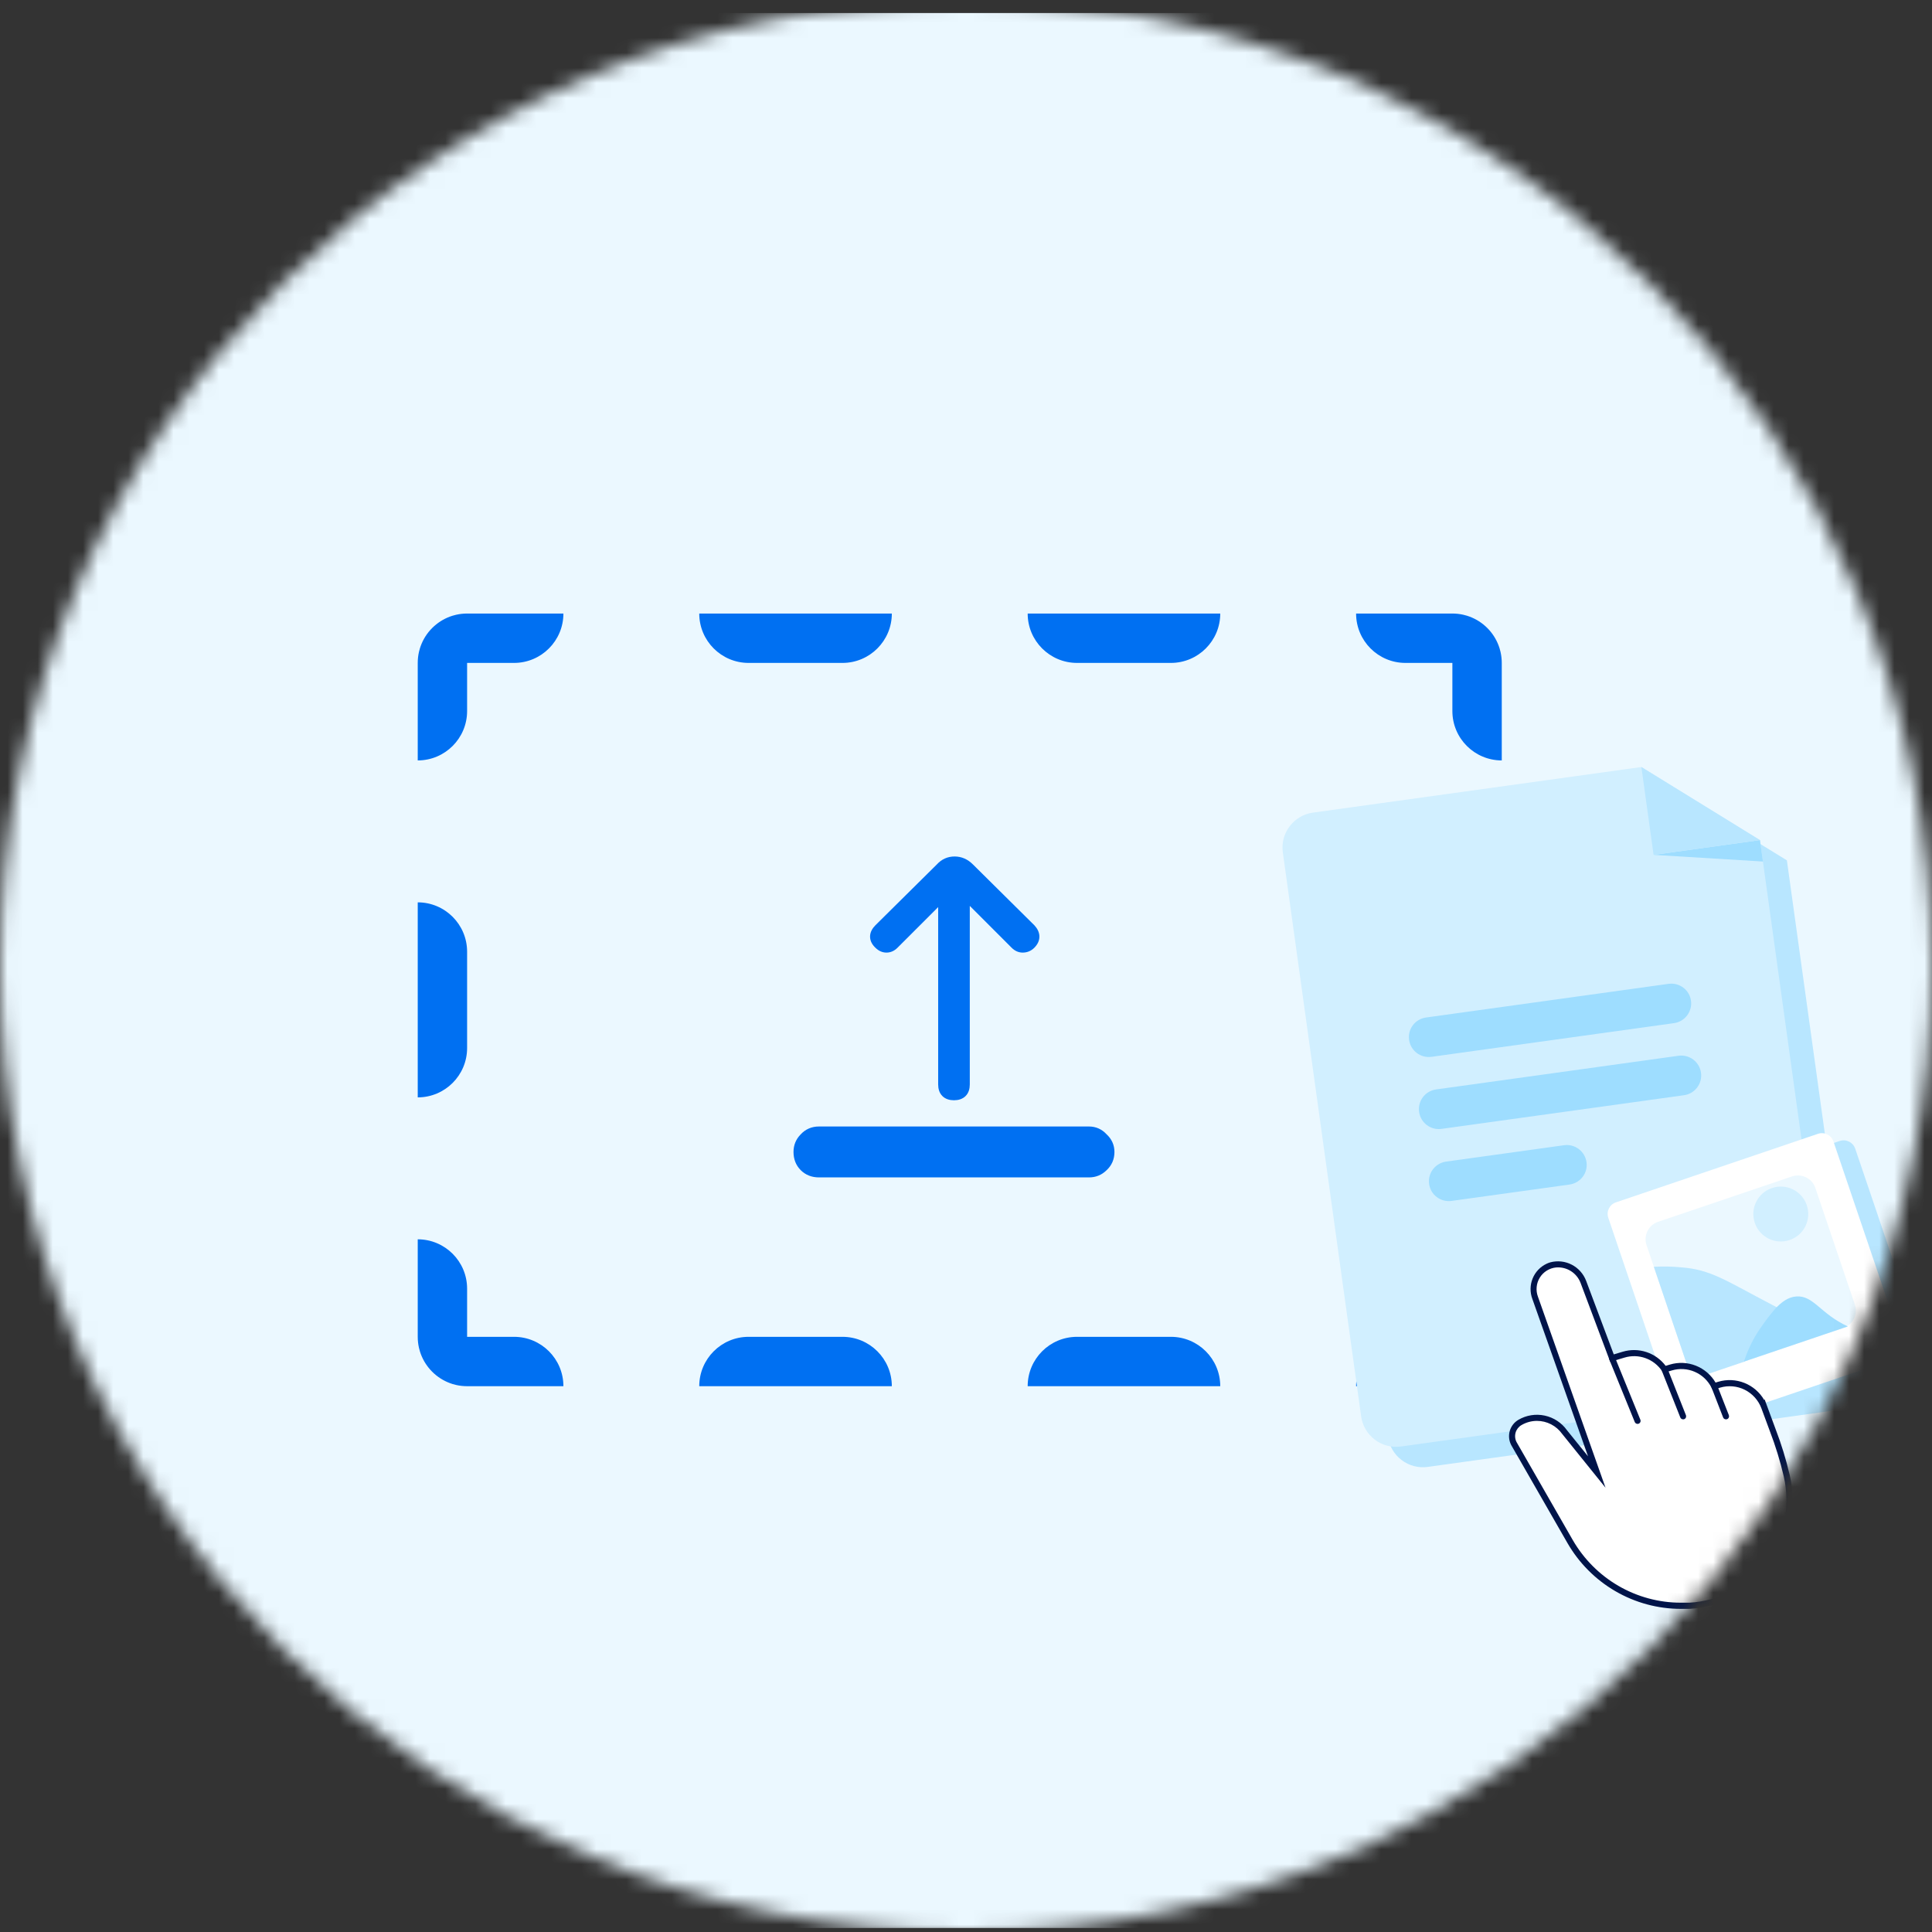 <svg width="128" height="128" viewBox="0 0 128 128" fill="none" xmlns="http://www.w3.org/2000/svg">
<rect x="0" y="0" width="128" height="128" fill="#333333" stroke="none"/>
<mask id="mask0_2672_44884" style="mask-type:alpha" maskUnits="userSpaceOnUse" x="0" y="0" width="128" height="128">
<circle cx="64" cy="64" r="64" fill="#EBF8FF"/>
</mask>
<g mask="url(#mask0_2672_44884)">
<path d="M156.633 0.865H-28.021C-29.225 0.864 -30.417 1.1 -31.529 1.56C-32.641 2.02 -33.652 2.694 -34.504 3.545C-35.355 4.396 -36.031 5.406 -36.491 6.518C-36.952 7.63 -37.19 8.822 -37.19 10.025V118.566C-37.19 120.998 -36.224 123.33 -34.504 125.049C-32.785 126.769 -30.453 127.735 -28.021 127.735H156.633C159.065 127.735 161.397 126.769 163.116 125.049C164.836 123.33 165.802 120.998 165.802 118.566V10.025C165.802 8.822 165.565 7.63 165.104 6.518C164.643 5.406 163.967 4.396 163.116 3.545C162.264 2.694 161.254 2.02 160.141 1.56C159.029 1.1 157.837 0.864 156.633 0.865Z" fill="#EBF8FF"/>
<path d="M3.063 103.315C3.063 102.094 -0.48 101.117 -5.213 100.895C-5.484 96.167 -6.526 92.652 -7.747 92.654C-8.967 92.657 -9.982 96.2 -10.242 100.952C-14.99 101.277 -18.519 102.338 -18.503 103.561C-18.487 104.784 -14.96 105.761 -10.226 105.981C-9.942 110.709 -8.913 114.224 -7.695 114.221C-6.477 114.219 -5.457 110.676 -5.197 105.924C-0.45 105.599 3.077 104.538 3.063 103.315Z" fill="#D1EFFF"/>
<path d="M144.908 33.291C144.908 32.071 141.365 31.094 136.631 30.872C136.36 26.144 135.318 22.628 134.097 22.631C132.877 22.634 131.862 26.176 131.602 30.929C126.855 31.253 123.325 32.314 123.341 33.538C123.358 34.761 126.884 35.738 131.618 35.957C131.902 40.685 132.931 44.201 134.149 44.198C135.367 44.195 136.387 40.653 136.647 35.9C141.394 35.575 144.921 34.515 144.908 33.291Z" fill="#D1EFFF"/>
<path fill-rule="evenodd" clip-rule="evenodd" d="M0.433 34.384C4.069 34.384 7.016 31.436 7.016 27.8C7.016 24.164 4.069 21.217 0.433 21.217C-3.203 21.217 -6.151 24.164 -6.151 27.8C-6.151 31.436 -3.203 34.384 0.433 34.384ZM0.433 32.628C3.099 32.628 5.26 30.467 5.26 27.8C5.26 25.134 3.099 22.972 0.433 22.972C-2.234 22.972 -4.395 25.134 -4.395 27.8C-4.395 30.467 -2.234 32.628 0.433 32.628Z" fill="#D1EFFF"/>
<path fill-rule="evenodd" clip-rule="evenodd" d="M132.701 93.635C135.345 93.635 137.489 91.491 137.489 88.847C137.489 86.202 135.345 84.059 132.701 84.059C130.056 84.059 127.913 86.202 127.913 88.847C127.913 91.491 130.056 93.635 132.701 93.635ZM132.701 92.358C134.64 92.358 136.212 90.786 136.212 88.847C136.212 86.907 134.64 85.335 132.701 85.335C130.761 85.335 129.189 86.907 129.189 88.847C129.189 90.786 130.761 92.358 132.701 92.358Z" fill="#D1EFFF"/>
<path fill-rule="evenodd" clip-rule="evenodd" d="M29.982 91.695C29.526 91.554 29.113 91.316 28.766 91.006C28.675 90.925 28.59 90.839 28.509 90.749C28.198 90.402 27.961 89.989 27.82 89.532C27.796 89.455 27.775 89.376 27.757 89.296C27.704 89.062 27.676 88.818 27.676 88.568V82.108C29.482 82.108 30.947 83.572 30.947 85.379L30.947 88.568H34.055C35.862 88.568 37.327 90.032 37.327 91.839H30.947C30.697 91.839 30.453 91.811 30.219 91.758C30.139 91.74 30.06 91.719 29.982 91.695ZM59.086 91.839C59.086 90.032 57.621 88.568 55.815 88.568H49.598C47.791 88.568 46.327 90.032 46.327 91.839H59.086ZM80.845 91.839C80.845 90.032 79.38 88.568 77.574 88.568H71.357C69.55 88.568 68.086 90.032 68.086 91.839H80.845ZM99.496 59.783C97.689 59.783 96.224 61.248 96.224 63.055V69.433C96.224 71.24 97.689 72.704 99.496 72.704V59.783ZM68.086 40.648C68.086 42.455 69.55 43.92 71.357 43.92H77.574C79.38 43.92 80.845 42.455 80.845 40.648H68.086ZM46.327 40.648C46.327 42.455 47.791 43.92 49.598 43.92H55.815C57.621 43.92 59.086 42.455 59.086 40.648H46.327ZM27.676 50.38C29.482 50.38 30.947 48.915 30.947 47.109V43.92L34.055 43.92C35.862 43.92 37.327 42.455 37.327 40.648H30.947C30.697 40.648 30.453 40.677 30.219 40.73C30.139 40.748 30.06 40.769 29.982 40.793C29.526 40.934 29.113 41.171 28.766 41.482C28.675 41.562 28.59 41.648 28.509 41.738C28.198 42.085 27.961 42.499 27.82 42.955C27.796 43.033 27.775 43.111 27.757 43.191C27.704 43.425 27.676 43.669 27.676 43.92V50.38ZM27.676 59.783C29.482 59.783 30.947 61.248 30.947 63.055V69.433C30.947 71.24 29.482 72.704 27.676 72.704V59.783ZM89.845 40.648C89.845 42.455 91.309 43.92 93.116 43.92H96.224V47.109C96.224 48.915 97.689 50.38 99.496 50.38V43.92C99.496 43.669 99.467 43.425 99.414 43.191C99.396 43.111 99.375 43.033 99.351 42.955C99.21 42.499 98.973 42.085 98.662 41.738C98.581 41.648 98.496 41.562 98.406 41.482C98.059 41.171 97.645 40.934 97.189 40.793C97.111 40.769 97.032 40.748 96.953 40.73C96.718 40.677 96.475 40.648 96.224 40.648H89.845ZM99.496 82.108C97.689 82.108 96.224 83.572 96.224 85.379V88.568H93.116C91.309 88.568 89.845 90.032 89.845 91.839H96.224C96.475 91.839 96.718 91.811 96.953 91.758C97.032 91.74 97.111 91.719 97.189 91.695C97.645 91.554 98.059 91.316 98.406 91.006C98.496 90.925 98.581 90.839 98.662 90.749C98.973 90.402 99.21 89.989 99.351 89.532C99.375 89.455 99.396 89.376 99.414 89.296C99.467 89.062 99.496 88.818 99.496 88.568V82.108Z" fill="#0070F2"/>
<path fill-rule="evenodd" clip-rule="evenodd" d="M68.536 61.309L68.529 61.302L64.451 57.263L64.45 57.263C64.115 56.928 63.708 56.744 63.243 56.744C62.781 56.744 62.382 56.927 62.069 57.27L58.004 61.295L58.003 61.296C57.803 61.496 57.644 61.751 57.644 62.054C57.644 62.36 57.804 62.609 58.009 62.799C58.203 62.991 58.447 63.112 58.731 63.112C59.019 63.112 59.264 62.988 59.459 62.793L62.156 60.097V71.847C62.156 72.124 62.225 72.406 62.435 72.616C62.645 72.826 62.927 72.895 63.203 72.895C63.479 72.895 63.761 72.826 63.972 72.616C64.182 72.406 64.251 72.124 64.251 71.847V60.017L67.027 62.793C67.222 62.988 67.468 63.112 67.755 63.112C68.052 63.112 68.315 63.002 68.524 62.793C68.719 62.598 68.863 62.35 68.863 62.054C68.863 61.764 68.723 61.513 68.536 61.309Z" fill="#0070F2"/>
<path fill-rule="evenodd" clip-rule="evenodd" d="M72.148 74.633C72.607 74.633 73.004 74.813 73.316 75.152C73.654 75.464 73.835 75.86 73.835 76.32C73.835 76.799 73.659 77.215 73.308 77.535C72.991 77.848 72.596 78.006 72.148 78.006H54.259C53.79 78.006 53.376 77.852 53.051 77.527C52.727 77.203 52.572 76.789 52.572 76.32C52.572 75.871 52.731 75.477 53.044 75.16C53.364 74.809 53.779 74.633 54.259 74.633H72.148Z" fill="#0070F2"/>
<path d="M88.762 55.182C88.152 55.267 87.594 55.593 87.219 56.089C86.844 56.585 86.681 57.203 86.767 57.821L91.956 95.191C92.041 95.801 92.367 96.359 92.863 96.734C93.359 97.11 93.976 97.272 94.595 97.186L121.094 93.507C121.703 93.422 122.262 93.096 122.637 92.6C123.012 92.104 123.175 91.486 123.089 90.868L118.386 57L110.522 52.16L88.762 55.182Z" fill="#B8E6FF"/>
<path d="M86.986 53.838C86.368 53.924 85.818 54.249 85.443 54.745C85.067 55.233 84.905 55.859 84.99 56.469L90.179 93.839C90.263 94.448 90.59 95.007 91.086 95.382C91.582 95.757 92.199 95.92 92.818 95.834L119.317 92.154C119.621 92.112 119.909 92.01 120.181 91.857C120.444 91.705 120.672 91.496 120.86 91.248C121.047 90.999 121.178 90.724 121.252 90.429C121.327 90.135 121.346 89.822 121.304 89.525L116.601 55.657L108.746 50.817L86.986 53.838Z" fill="#D1EFFF"/>
<path d="M109.554 56.637L116.799 57.078L116.601 55.658L109.554 56.637Z" fill="#9EDDFF"/>
<path d="M109.554 56.635L116.601 55.657L108.746 50.816L109.554 56.635Z" fill="#B8E6FF"/>
<path d="M93.356 68.892C93.256 68.169 93.759 67.513 94.482 67.412L110.545 65.182C111.269 65.081 111.933 65.584 112.032 66.298C112.132 67.013 111.63 67.686 110.907 67.786L94.844 70.017C94.121 70.117 93.456 69.615 93.356 68.892Z" fill="#9EDDFF"/>
<path d="M94.683 78.447C94.582 77.724 95.085 77.06 95.808 76.959L103.622 75.874C104.345 75.774 105.01 76.276 105.11 76.999C105.21 77.722 104.707 78.378 103.984 78.479L96.17 79.564C95.447 79.664 94.782 79.162 94.683 78.447Z" fill="#9EDDFF"/>
<path d="M94.019 73.666C93.918 72.943 94.421 72.278 95.144 72.178L111.207 69.947C111.93 69.847 112.595 70.35 112.695 71.073C112.796 71.796 112.293 72.46 111.57 72.561L95.507 74.791C94.784 74.892 94.119 74.389 94.019 73.666Z" fill="#9EDDFF"/>
<path d="M107.997 81.163C107.849 80.74 108.077 80.273 108.502 80.134L121.882 75.594C122.306 75.447 122.764 75.676 122.912 76.1L127.451 89.48C127.599 89.904 127.371 90.371 126.946 90.509L113.565 95.049C113.142 95.197 112.675 94.968 112.536 94.544L107.997 81.163Z" fill="#B8E6FF"/>
<path d="M106.555 80.688C106.407 80.265 106.635 79.798 107.06 79.659L120.441 75.12C120.864 74.972 121.331 75.2 121.47 75.625L126.009 89.006C126.157 89.429 125.929 89.896 125.504 90.035L112.123 94.574C111.7 94.722 111.233 94.494 111.094 94.069L106.555 80.688Z" fill="white"/>
<path d="M109.087 82.493C108.874 81.857 109.213 81.162 109.849 80.949L118.728 77.941C119.364 77.728 120.059 78.067 120.272 78.703L122.891 86.437C123.104 87.073 122.765 87.768 122.129 87.981L113.25 90.99C112.614 91.202 111.919 90.864 111.706 90.228L109.087 82.493Z" fill="#EBF8FF"/>
<path d="M118.567 82.154C119.518 81.835 120.03 80.796 119.703 79.847C119.385 78.897 118.346 78.384 117.397 78.712C116.446 79.03 115.934 80.069 116.261 81.018C116.579 81.968 117.618 82.481 118.567 82.154Z" fill="#D1EFFF"/>
<path d="M116.884 87.875C117.191 87.46 117.518 87.068 117.864 86.683L117.415 86.452C114.351 84.853 113.351 84.104 111.36 83.963C110.766 83.904 110.17 83.898 109.57 83.928L111.829 90.602C111.861 90.704 111.919 90.802 111.992 90.881C112.065 90.96 112.154 91.027 112.259 91.075C112.363 91.123 112.474 91.152 112.589 91.153C112.705 91.155 112.818 91.139 112.929 91.106L115.592 90.204C115.895 89.38 116.318 88.593 116.867 87.878L116.884 87.875Z" fill="#B8E6FF"/>
<path d="M119.007 85.894C118.462 85.935 118.028 86.261 117.595 86.73C117.274 87.103 116.974 87.5 116.693 87.903C116.195 88.602 115.807 89.384 115.54 90.212L122.425 87.879C120.605 87.049 120.149 85.807 119.007 85.894Z" fill="#9EDDFF"/>
<path d="M117.441 94.744L116.878 93.213C116.659 92.636 116.232 92.163 115.682 91.889C115.132 91.615 114.499 91.56 113.911 91.735L113.569 91.837C113.31 91.326 112.883 90.923 112.36 90.696C111.837 90.47 111.252 90.435 110.706 90.597L110.282 90.723C109.991 90.293 109.573 89.967 109.086 89.791C108.6 89.616 108.071 89.601 107.575 89.748L106.802 89.978L104.906 84.931C104.777 84.589 104.548 84.295 104.248 84.087C103.949 83.88 103.594 83.769 103.231 83.769C102.967 83.768 102.707 83.832 102.473 83.955C102.239 84.077 102.039 84.255 101.889 84.474C101.739 84.692 101.644 84.944 101.612 85.208C101.581 85.471 101.614 85.739 101.708 85.986L105.792 97.529L103.659 94.877C103.331 94.422 102.848 94.105 102.302 93.987C101.756 93.87 101.186 93.96 100.702 94.242C100.468 94.378 100.295 94.601 100.221 94.863C100.146 95.125 100.176 95.406 100.303 95.646L104.025 102.132C104.769 103.427 105.837 104.502 107.124 105.249C108.411 105.997 109.871 106.391 111.356 106.391H111.92C112.945 106.338 113.946 106.058 114.852 105.572C115.758 105.086 116.546 104.406 117.161 103.579C117.777 102.752 118.204 101.798 118.412 100.787C118.62 99.775 118.605 98.73 118.367 97.725C118.125 96.711 117.816 95.716 117.441 94.744Z" fill="white"/>
<path d="M111.354 106.592C109.833 106.59 108.34 106.186 107.023 105.42C105.706 104.655 104.612 103.556 103.849 102.232L100.126 95.747C99.972 95.46 99.936 95.123 100.024 94.809C100.113 94.496 100.319 94.229 100.6 94.065C101.126 93.758 101.747 93.659 102.342 93.787C102.937 93.915 103.463 94.261 103.818 94.759L105.212 96.484L101.52 86.051C101.358 85.615 101.366 85.134 101.541 84.703C101.716 84.272 102.046 83.924 102.465 83.727C102.546 83.688 102.629 83.656 102.715 83.632C103.191 83.507 103.696 83.562 104.134 83.789C104.571 84.015 104.91 84.396 105.086 84.859L106.916 89.732L107.51 89.555C108.023 89.402 108.569 89.409 109.077 89.576C109.585 89.743 110.031 90.062 110.354 90.491L110.642 90.404C111.206 90.237 111.808 90.263 112.355 90.48C112.901 90.696 113.36 91.09 113.66 91.599L113.845 91.543C114.414 91.375 115.022 91.403 115.573 91.623C116.124 91.842 116.586 92.242 116.885 92.757L116.909 92.708L117.634 94.672C118.017 95.668 118.332 96.69 118.575 97.73C118.813 98.761 118.823 99.832 118.605 100.868C118.387 101.904 117.946 102.878 117.312 103.723C116.679 104.568 115.869 105.263 114.94 105.759C114.01 106.254 112.984 106.538 111.934 106.591L111.354 106.592ZM101.828 94.137C101.467 94.137 101.113 94.233 100.801 94.416C100.612 94.525 100.473 94.704 100.412 94.915C100.352 95.126 100.375 95.352 100.478 95.546L104.196 102.026C104.924 103.288 105.968 104.337 107.223 105.066C108.479 105.796 109.904 106.181 111.354 106.183H111.918C112.909 106.132 113.876 105.863 114.753 105.394C115.629 104.926 116.393 104.27 116.99 103.472C117.587 102.674 118.003 101.754 118.208 100.777C118.414 99.8 118.404 98.79 118.179 97.817C117.941 96.798 117.634 95.797 117.259 94.821L116.695 93.297C116.494 92.765 116.101 92.33 115.595 92.077C115.089 91.824 114.507 91.773 113.965 91.933L113.466 92.082L113.391 91.933C113.154 91.464 112.762 91.094 112.282 90.886C111.802 90.678 111.266 90.646 110.765 90.795L110.199 90.963L110.117 90.838C109.851 90.442 109.467 90.142 109.02 89.981C108.574 89.82 108.088 89.806 107.633 89.942L106.681 90.225L104.719 85.001C104.596 84.676 104.371 84.4 104.078 84.214C103.786 84.029 103.441 83.944 103.097 83.972C102.878 83.993 102.667 84.064 102.48 84.18C102.292 84.296 102.134 84.454 102.018 84.641C101.901 84.829 101.829 85.041 101.808 85.261C101.786 85.481 101.815 85.703 101.893 85.91L106.37 98.565L103.5 95.004C103.309 94.736 103.059 94.518 102.768 94.367C102.477 94.216 102.155 94.137 101.828 94.137Z" fill="#00144A"/>
<path d="M108.492 94.336C108.452 94.336 108.413 94.324 108.38 94.302C108.347 94.279 108.321 94.248 108.306 94.21L106.618 90.066C106.606 90.041 106.599 90.014 106.597 89.987C106.596 89.959 106.6 89.932 106.609 89.906C106.619 89.88 106.633 89.857 106.652 89.837C106.671 89.817 106.693 89.801 106.718 89.79C106.743 89.779 106.77 89.773 106.797 89.773C106.825 89.773 106.852 89.779 106.877 89.79C106.902 89.8 106.924 89.816 106.943 89.836C106.962 89.856 106.977 89.879 106.986 89.905L108.678 94.06C108.698 94.109 108.698 94.164 108.677 94.214C108.657 94.263 108.617 94.302 108.568 94.322C108.544 94.332 108.518 94.337 108.492 94.336Z" fill="#00144A"/>
<path d="M111.51 94.034C111.47 94.035 111.431 94.023 111.397 94C111.364 93.978 111.339 93.946 111.324 93.909L110.093 90.803C110.074 90.753 110.074 90.697 110.096 90.648C110.117 90.598 110.157 90.559 110.206 90.54C110.256 90.52 110.311 90.521 110.36 90.542C110.409 90.563 110.448 90.603 110.468 90.653L111.698 93.761C111.717 93.811 111.716 93.866 111.695 93.915C111.674 93.965 111.634 94.003 111.584 94.023C111.56 94.032 111.535 94.036 111.51 94.034Z" fill="#00144A"/>
<path d="M114.348 94.035C114.308 94.035 114.269 94.023 114.235 94.001C114.202 93.978 114.176 93.947 114.161 93.909L113.391 91.922C113.374 91.882 113.37 91.837 113.38 91.795C113.389 91.752 113.412 91.713 113.445 91.685C113.469 91.664 113.498 91.649 113.529 91.642C113.56 91.635 113.592 91.635 113.623 91.643C113.654 91.651 113.683 91.666 113.707 91.687C113.73 91.709 113.749 91.735 113.76 91.765L114.537 93.747C114.555 93.79 114.559 93.838 114.548 93.884C114.536 93.929 114.51 93.969 114.473 93.998C114.437 94.025 114.393 94.037 114.348 94.035Z" fill="#00144A"/>
</g>
</svg>
